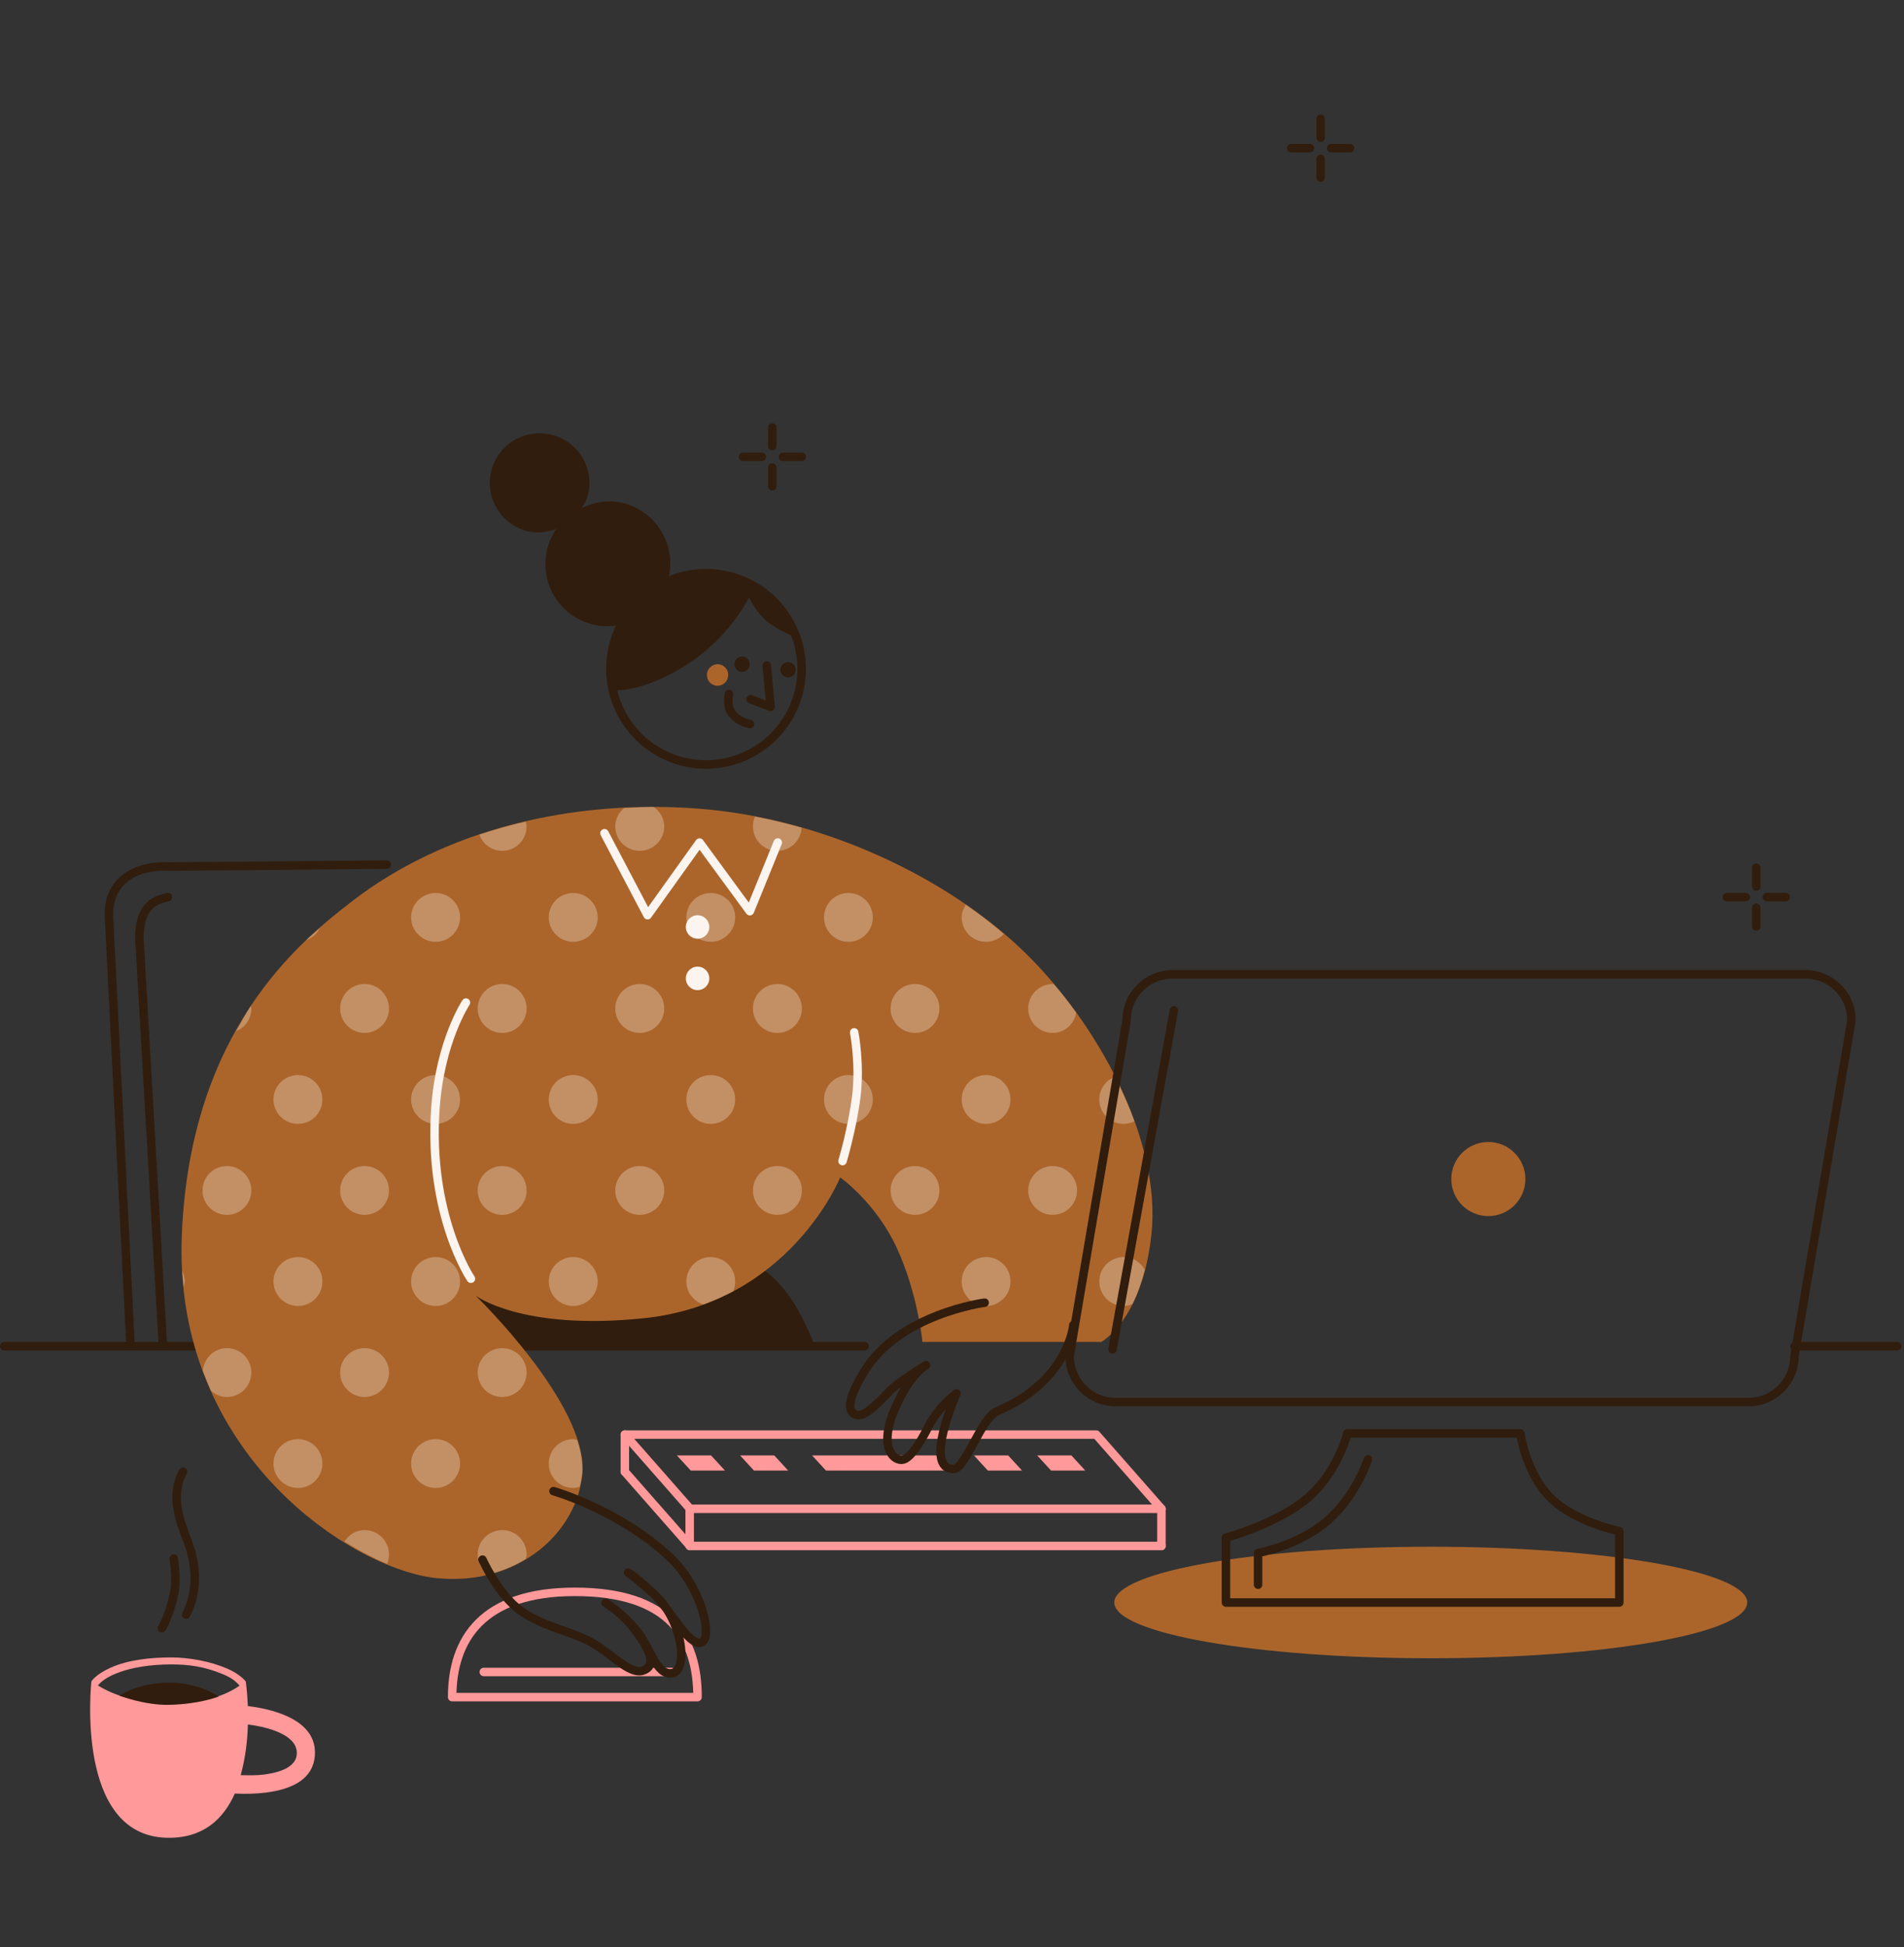 <svg width="489" height="500" viewBox="0 0 489 500" fill="none" xmlns="http://www.w3.org/2000/svg">
<rect x="0" y="0" width="489" height="500" fill="#333333" stroke="none"/>
<g clip-path="url(#clip0_73_6375)">
<path d="M339.166 30.513V35.341" stroke="#311D0D" stroke-width="2.18" stroke-linecap="round" stroke-linejoin="round"/>
<path d="M339.166 40.779V45.606" stroke="#311D0D" stroke-width="2.18" stroke-linecap="round" stroke-linejoin="round"/>
<path d="M331.614 38.054H336.441" stroke="#311D0D" stroke-width="2.18" stroke-linecap="round" stroke-linejoin="round"/>
<path d="M341.879 38.054H346.707" stroke="#311D0D" stroke-width="2.18" stroke-linecap="round" stroke-linejoin="round"/>
<path d="M198.347 109.771V114.599" stroke="#311D0D" stroke-width="2.18" stroke-linecap="round" stroke-linejoin="round"/>
<path d="M198.347 120.037V124.864" stroke="#311D0D" stroke-width="2.18" stroke-linecap="round" stroke-linejoin="round"/>
<path d="M190.806 117.312H195.634" stroke="#311D0D" stroke-width="2.18" stroke-linecap="round" stroke-linejoin="round"/>
<path d="M201.072 117.312H205.899" stroke="#311D0D" stroke-width="2.18" stroke-linecap="round" stroke-linejoin="round"/>
<path d="M451.062 222.823V227.651" stroke="#311D0D" stroke-width="2.18" stroke-linecap="round" stroke-linejoin="round"/>
<path d="M451.062 233.077V237.905" stroke="#311D0D" stroke-width="2.18" stroke-linecap="round" stroke-linejoin="round"/>
<path d="M443.51 230.364H448.338" stroke="#311D0D" stroke-width="2.18" stroke-linecap="round" stroke-linejoin="round"/>
<path d="M453.776 230.364H458.603" stroke="#311D0D" stroke-width="2.18" stroke-linecap="round" stroke-linejoin="round"/>
<path d="M460.892 345.682H487.242" stroke="#311D0D" stroke-width="2.18" stroke-linecap="round" stroke-linejoin="round"/>
<path d="M1.09 345.682H222.049" stroke="#311D0D" stroke-width="2.18" stroke-linecap="round" stroke-linejoin="round"/>
<path d="M286.182 411.493C286.182 403.581 322.569 397.173 367.456 397.173C412.343 397.173 448.73 403.581 448.73 411.493C448.73 419.404 412.343 425.812 367.456 425.812C322.569 425.812 286.182 419.404 286.182 411.493Z" fill="#AB652B"/>
<path d="M43.993 425.594C48.581 425.594 54.161 426.619 58.498 428.526C61.713 429.943 63.108 431.741 63.119 431.752C63.119 431.752 63.489 434.313 63.653 438.083C65.854 438.356 68.066 438.77 70.148 439.38C77.024 441.407 81.318 445.047 80.86 450.855C80.413 456.544 75.564 459.377 68.295 460.303C65.669 460.641 62.944 460.674 60.307 460.554C57.408 467.049 52.243 472.073 42.958 471.909C19.136 471.495 23.441 432.024 23.473 431.752C23.473 431.752 24.541 429.954 28.453 428.21C32.9 426.227 38.621 425.594 44.004 425.594H43.993ZM43.993 427.393C38.872 427.393 33.652 428.079 29.391 429.899C26.71 431.043 25.751 432.122 25.13 432.787C27.8 434.465 33.88 437.429 43.939 437.451C53.616 437.473 59.119 434.541 61.538 432.841C60.819 432.111 60.024 431.021 57.081 429.834C52.221 427.861 48.309 427.393 43.993 427.393ZM63.653 442.802C63.587 446.877 63.021 451.389 61.822 455.824C63.794 455.868 65.799 455.922 67.696 455.683C73.025 455.007 76 453.274 76.218 450.485C76.446 447.52 73.864 445.319 68.851 443.848C67.216 443.368 65.429 443.052 63.653 442.813V442.802Z" fill="#FF999A"/>
<path d="M56.155 435.631C56.155 435.631 51.251 432.09 43.503 432.068C35.602 432.046 30.666 435.391 30.666 435.391C30.666 435.391 37.019 437.92 43.503 437.767C51.371 437.593 56.155 435.631 56.155 435.631Z" fill="#311D0D"/>
<path d="M47.001 377.907C47.001 377.907 44.429 381.743 45.748 388.107C47.067 394.471 49.246 396.454 49.933 403.069C50.63 409.684 47.808 414.599 47.808 414.599" stroke="#311D0D" stroke-width="2.18" stroke-linecap="round" stroke-linejoin="round"/>
<path d="M44.615 400.203C44.615 400.203 45.454 405.575 44.789 408.812C43.514 415.056 41.574 418.108 41.574 418.108" stroke="#311D0D" stroke-width="2.18" stroke-linecap="round" stroke-linejoin="round"/>
<path d="M160.478 368.371H281.539L298.289 387.431H177.227L160.478 368.371Z" stroke="#FF999A" stroke-width="2.18" stroke-linecap="round" stroke-linejoin="round"/>
<path d="M298.289 396.977H177.227L160.478 377.917" stroke="#FF999A" stroke-width="2.18" stroke-linecap="round" stroke-linejoin="round"/>
<path d="M160.478 368.371V377.906" stroke="#FF999A" stroke-width="2.18" stroke-linecap="round" stroke-linejoin="round"/>
<path d="M177.129 387.442V396.977" stroke="#FF999A" stroke-width="2.18" stroke-linecap="round" stroke-linejoin="round"/>
<path d="M298.289 387.442V396.977" stroke="#FF999A" stroke-width="2.18" stroke-linecap="round" stroke-linejoin="round"/>
<path d="M173.838 373.722H182.622L186.196 377.612H177.413L173.838 373.722Z" fill="#FF999A"/>
<path d="M190.065 373.722H198.848L202.423 377.612H193.639L190.065 373.722Z" fill="#FF999A"/>
<path d="M250.132 373.722H258.916L262.49 377.612H253.707L250.132 373.722Z" fill="#FF999A"/>
<path d="M266.37 373.722H275.153L278.728 377.612H269.944L266.37 373.722Z" fill="#FF999A"/>
<path d="M208.558 373.722H240.444L244.019 377.612H212.132L208.558 373.722Z" fill="#FF999A"/>
<path d="M147.641 408.758C123.96 408.758 116.125 420.876 116.125 435.794H179.146C179.146 420.876 172.182 408.758 147.63 408.758H147.641Z" stroke="#FF999A" stroke-width="2.18" stroke-linecap="round" stroke-linejoin="round"/>
<path d="M124.243 429.333H172.422" stroke="#FF999A" stroke-width="2.18" stroke-linecap="round" stroke-linejoin="round"/>
<path d="M33.532 345.682L27.952 234.668C28.072 225.7 35.428 222.016 43.699 222.518L99.321 222.016" stroke="#311D0D" stroke-width="2.18" stroke-linecap="round" stroke-linejoin="round"/>
<path d="M41.847 345.671L35.788 240.717C35.919 233.099 39.123 231.181 43.176 230.364" stroke="#311D0D" stroke-width="2.18" stroke-linecap="round" stroke-linejoin="round"/>
<path d="M127.959 322.427C109.88 333.412 109.924 345.682 109.924 345.682H209.201C209.201 345.682 204.449 331.33 195.742 325.86C177.685 314.515 140.895 314.548 127.959 322.416V322.427Z" fill="#311D0D"/>
<path d="M215.783 302.354C215.783 302.354 202.804 334.589 165.404 338.49C134.029 341.77 122.14 332.682 122.14 332.682C122.14 332.682 150.899 360.503 149.569 378.212C148.447 393.032 133.55 407.341 112.18 405.238C90.81 403.124 44.408 373.602 46.696 317.12C48.832 264.452 77.035 241.785 90.287 231.53C114.359 212.895 147.107 205.18 179.385 207.643C211.795 210.116 243.343 225.558 262.479 243.877C282.019 262.577 298.289 292.884 295.728 316.869C293.352 339.133 282.803 344.582 282.803 344.582H236.914C236.914 344.582 235.715 332.093 230.31 320.422C224.904 308.75 215.794 302.343 215.794 302.343L215.783 302.354Z" fill="#AB652B"/>
<path opacity="0.3" d="M167.256 207.207C164.913 207.207 162.603 207.403 160.271 207.512C158.93 208.656 158.026 210.302 158.026 212.209C158.026 215.674 160.827 218.475 164.292 218.475C167.757 218.475 170.591 215.674 170.591 212.209C170.591 210.127 169.501 208.373 167.932 207.239C167.703 207.239 167.474 207.207 167.256 207.207ZM193.89 209.691C193.552 210.454 193.378 211.315 193.378 212.209C193.378 215.674 196.178 218.475 199.644 218.475C202.989 218.475 205.692 215.849 205.877 212.547C201.932 211.413 197.944 210.465 193.89 209.691ZM135.01 210.988C130.978 211.925 127.011 213.026 123.121 214.323C124.004 216.742 126.259 218.475 128.973 218.475C132.438 218.475 135.239 215.674 135.239 212.209C135.239 211.773 135.087 211.391 134.999 210.977L135.01 210.988ZM111.886 229.307C108.42 229.307 105.587 232.108 105.587 235.573C105.587 239.039 108.42 241.839 111.886 241.839C115.351 241.839 118.152 239.039 118.152 235.573C118.152 232.108 115.351 229.307 111.886 229.307ZM147.205 229.307C143.739 229.307 140.939 232.108 140.939 235.573C140.939 239.039 143.739 241.839 147.205 241.839C150.67 241.839 153.503 239.039 153.503 235.573C153.503 232.108 150.67 229.307 147.205 229.307ZM182.546 229.307C179.08 229.307 176.279 232.108 176.279 235.573C176.279 239.039 179.08 241.839 182.546 241.839C186.011 241.839 188.812 239.039 188.812 235.573C188.812 232.108 186.011 229.307 182.546 229.307ZM217.897 229.307C214.432 229.307 211.631 232.108 211.631 235.573C211.631 239.039 214.432 241.839 217.897 241.839C221.363 241.839 224.163 239.039 224.163 235.573C224.163 232.108 221.363 229.307 217.897 229.307ZM248.04 232.304C247.43 233.274 246.983 234.342 246.983 235.573C246.983 239.039 249.784 241.839 253.249 241.839C255.058 241.839 256.671 241.055 257.815 239.834C254.764 237.241 251.538 234.712 248.04 232.304ZM82.124 238.33C80.969 239.344 79.825 240.27 78.615 241.425C80.163 240.88 81.405 239.78 82.124 238.33ZM93.632 252.672C90.167 252.672 87.366 255.505 87.366 258.97C87.366 262.436 90.167 265.236 93.632 265.236C97.097 265.236 99.898 262.436 99.898 258.97C99.898 255.505 97.097 252.672 93.632 252.672ZM128.984 252.672C125.518 252.672 122.685 255.505 122.685 258.97C122.685 262.436 125.518 265.236 128.984 265.236C132.449 265.236 135.25 262.436 135.25 258.97C135.25 255.505 132.449 252.672 128.984 252.672ZM164.292 252.672C160.827 252.672 158.026 255.505 158.026 258.97C158.026 262.436 160.827 265.236 164.292 265.236C167.757 265.236 170.591 262.436 170.591 258.97C170.591 255.505 167.757 252.672 164.292 252.672ZM199.644 252.672C196.178 252.672 193.378 255.505 193.378 258.97C193.378 262.436 196.178 265.236 199.644 265.236C203.109 265.236 205.943 262.436 205.943 258.97C205.943 255.505 203.109 252.672 199.644 252.672ZM234.996 252.672C231.53 252.672 228.73 255.505 228.73 258.97C228.73 262.436 231.53 265.236 234.996 265.236C238.461 265.236 241.262 262.436 241.262 258.97C241.262 255.505 238.461 252.672 234.996 252.672ZM270.347 252.672C266.882 252.672 264.081 255.505 264.081 258.97C264.081 262.436 266.882 265.236 270.347 265.236C273.442 265.236 275.894 262.97 276.406 260.027C274.587 257.499 272.658 255.08 270.685 252.737C270.565 252.737 270.467 252.672 270.347 252.672ZM64.416 258.284C63.108 260.245 61.942 262.556 60.7 264.757C62.966 263.82 64.546 261.575 64.546 258.97C64.546 258.731 64.438 258.524 64.416 258.295V258.284ZM76.534 276.058C73.068 276.058 70.235 278.858 70.235 282.324C70.235 285.789 73.068 288.59 76.534 288.59C79.999 288.59 82.8 285.789 82.8 282.324C82.8 278.858 79.999 276.058 76.534 276.058ZM111.886 276.058C108.42 276.058 105.587 278.858 105.587 282.324C105.587 285.789 108.42 288.59 111.886 288.59C115.351 288.59 118.152 285.789 118.152 282.324C118.152 278.858 115.351 276.058 111.886 276.058ZM147.205 276.058C143.739 276.058 140.939 278.858 140.939 282.324C140.939 285.789 143.739 288.59 147.205 288.59C150.67 288.59 153.503 285.789 153.503 282.324C153.503 278.858 150.67 276.058 147.205 276.058ZM182.546 276.058C179.08 276.058 176.279 278.858 176.279 282.324C176.279 285.789 179.08 288.59 182.546 288.59C186.011 288.59 188.812 285.789 188.812 282.324C188.812 278.858 186.011 276.058 182.546 276.058ZM217.897 276.058C214.432 276.058 211.631 278.858 211.631 282.324C211.631 285.789 214.432 288.59 217.897 288.59C221.363 288.59 224.163 285.789 224.163 282.324C224.163 278.858 221.363 276.058 217.897 276.058ZM253.249 276.058C249.784 276.058 246.983 278.858 246.983 282.324C246.983 285.789 249.784 288.59 253.249 288.59C256.715 288.59 259.515 285.789 259.515 282.324C259.515 278.858 256.715 276.058 253.249 276.058ZM286.345 276.505C284.002 277.409 282.324 279.654 282.324 282.324C282.324 285.789 285.125 288.59 288.59 288.59C289.593 288.59 290.508 288.328 291.347 287.914C289.963 284.078 288.23 280.264 286.345 276.505ZM58.28 299.422C54.815 299.422 52.014 302.223 52.014 305.688C52.014 309.154 54.815 311.954 58.28 311.954C61.746 311.954 64.546 309.154 64.546 305.688C64.546 302.223 61.746 299.422 58.28 299.422ZM93.632 299.422C90.167 299.422 87.366 302.223 87.366 305.688C87.366 309.154 90.167 311.954 93.632 311.954C97.097 311.954 99.898 309.154 99.898 305.688C99.898 302.223 97.097 299.422 93.632 299.422ZM128.984 299.422C125.518 299.422 122.685 302.223 122.685 305.688C122.685 309.154 125.518 311.954 128.984 311.954C132.449 311.954 135.25 309.154 135.25 305.688C135.25 302.223 132.449 299.422 128.984 299.422ZM164.292 299.422C160.827 299.422 158.026 302.223 158.026 305.688C158.026 309.154 160.827 311.954 164.292 311.954C167.757 311.954 170.591 309.154 170.591 305.688C170.591 302.223 167.757 299.422 164.292 299.422ZM199.644 299.422C196.178 299.422 193.378 302.223 193.378 305.688C193.378 309.154 196.178 311.954 199.644 311.954C203.109 311.954 205.943 309.154 205.943 305.688C205.943 302.223 203.109 299.422 199.644 299.422ZM234.996 299.422C231.53 299.422 228.73 302.223 228.73 305.688C228.73 309.154 231.53 311.954 234.996 311.954C238.461 311.954 241.262 309.154 241.262 305.688C241.262 302.223 238.461 299.422 234.996 299.422ZM270.347 299.422C266.882 299.422 264.081 302.223 264.081 305.688C264.081 309.154 266.882 311.954 270.347 311.954C273.813 311.954 276.614 309.154 276.614 305.688C276.614 302.223 273.813 299.422 270.347 299.422ZM76.534 322.787C73.068 322.787 70.235 325.587 70.235 329.053C70.235 332.518 73.068 335.352 76.534 335.352C79.999 335.352 82.8 332.518 82.8 329.053C82.8 325.587 79.999 322.787 76.534 322.787ZM111.886 322.787C108.42 322.787 105.587 325.587 105.587 329.053C105.587 332.518 108.42 335.352 111.886 335.352C115.351 335.352 118.152 332.518 118.152 329.053C118.152 325.587 115.351 322.787 111.886 322.787ZM147.205 322.787C143.739 322.787 140.939 325.587 140.939 329.053C140.939 332.518 143.739 335.352 147.205 335.352C150.67 335.352 153.503 332.518 153.503 329.053C153.503 325.587 150.67 322.787 147.205 322.787ZM182.546 322.787C179.08 322.787 176.279 325.587 176.279 329.053C176.279 331.843 178.121 334.12 180.638 334.948C183.363 333.957 185.935 332.834 188.299 331.581C188.637 330.807 188.812 329.957 188.812 329.064C188.812 325.598 186.011 322.798 182.546 322.798V322.787ZM253.249 322.787C249.784 322.787 246.983 325.587 246.983 329.053C246.983 332.518 249.784 335.352 253.249 335.352C256.715 335.352 259.515 332.518 259.515 329.053C259.515 325.587 256.715 322.787 253.249 322.787ZM288.601 322.787C285.135 322.787 282.335 325.587 282.335 329.053C282.335 332.518 285.135 335.352 288.601 335.352C289.396 335.352 290.148 335.144 290.846 334.872C292.023 332.518 293.102 329.576 294.017 326.089C292.949 324.149 290.977 322.787 288.601 322.787ZM46.805 326.328C46.882 327.745 47.045 329.107 47.176 330.48C47.285 330.012 47.448 329.554 47.448 329.053C47.448 328.072 47.197 327.157 46.805 326.328ZM58.28 346.184C54.978 346.184 52.352 348.766 52.112 352.003C52.766 353.747 53.442 355.447 54.194 357.114C55.294 358.084 56.7 358.716 58.28 358.716C61.746 358.716 64.546 355.915 64.546 352.45C64.546 348.984 61.746 346.184 58.28 346.184ZM93.632 346.184C90.167 346.184 87.366 348.984 87.366 352.45C87.366 355.915 90.167 358.716 93.632 358.716C97.097 358.716 99.898 355.915 99.898 352.45C99.898 348.984 97.097 346.184 93.632 346.184ZM128.984 346.184C125.518 346.184 122.685 348.984 122.685 352.45C122.685 355.915 125.518 358.716 128.984 358.716C132.449 358.716 135.25 355.915 135.25 352.45C135.25 348.984 132.449 346.184 128.984 346.184ZM76.534 369.548C73.068 369.548 70.235 372.349 70.235 375.814C70.235 379.28 73.068 382.08 76.534 382.08C79.999 382.08 82.8 379.28 82.8 375.814C82.8 372.349 79.999 369.548 76.534 369.548ZM111.886 369.548C108.42 369.548 105.587 372.349 105.587 375.814C105.587 379.28 108.42 382.08 111.886 382.08C115.351 382.08 118.152 379.28 118.152 375.814C118.152 372.349 115.351 369.548 111.886 369.548ZM147.205 369.548C143.739 369.548 140.939 372.349 140.939 375.814C140.939 379.28 143.739 382.08 147.205 382.08C147.793 382.08 148.327 381.895 148.872 381.743C149.134 380.577 149.46 379.41 149.548 378.234C149.744 375.596 149.155 372.708 148.218 369.755C147.869 369.701 147.553 369.548 147.194 369.548H147.205ZM93.632 392.902C91.42 392.902 89.567 394.111 88.456 395.833C92.248 398.176 95.888 400.105 99.419 401.554C99.724 400.813 99.898 400.018 99.898 399.168C99.898 395.702 97.097 392.902 93.632 392.902ZM128.984 392.902C125.518 392.902 122.685 395.702 122.685 399.168C122.685 401.315 123.829 403.135 125.475 404.279C129.006 403.407 132.188 402.023 135.043 400.29C135.108 399.92 135.25 399.56 135.25 399.168C135.25 395.702 132.449 392.902 128.984 392.902Z" fill="#FBF4EF"/>
<path d="M199.753 216.339L192.582 233.982L179.658 216.35L166.319 235.007L155.247 213.963" stroke="#FBF4EF" stroke-width="2.18" stroke-linecap="round" stroke-linejoin="round"/>
<path d="M176.138 238.036C176.138 236.369 177.489 235.018 179.156 235.018C180.824 235.018 182.175 236.369 182.175 238.036C182.175 239.704 180.824 241.055 179.156 241.055C177.489 241.055 176.138 239.704 176.138 238.036Z" fill="#FBF4EF"/>
<path d="M176.138 251.233C176.138 249.566 177.489 248.214 179.156 248.214C180.824 248.214 182.175 249.566 182.175 251.233C182.175 252.9 180.824 254.252 179.156 254.252C177.489 254.252 176.138 252.9 176.138 251.233Z" fill="#FBF4EF"/>
<path d="M119.667 257.445C119.667 257.445 113.008 267.438 111.82 284.678C109.935 312.118 120.942 328.355 120.942 328.355" stroke="#FBF4EF" stroke-width="2.18" stroke-linecap="round" stroke-linejoin="round"/>
<path d="M219.379 265.095C219.379 265.095 220.97 273.322 219.913 281.626C218.856 289.941 216.383 298.147 216.383 298.147" stroke="#FBF4EF" stroke-width="2.18" stroke-linecap="round" stroke-linejoin="round"/>
<path d="M204.221 180.628C209.125 167.986 202.848 153.754 190.206 148.85C177.565 143.946 163.333 150.223 158.429 162.865C153.525 175.506 159.802 189.738 172.443 194.642C185.085 199.546 199.317 193.269 204.221 180.628Z" stroke="#311D0D" stroke-width="2.18" stroke-linecap="round" stroke-linejoin="round"/>
<path d="M186.959 173.958C187.308 172.465 186.403 170.983 184.932 170.635C183.461 170.286 181.979 171.212 181.63 172.694C181.281 174.187 182.186 175.669 183.657 176.018C185.128 176.367 186.61 175.44 186.959 173.958Z" fill="#AB652B"/>
<path d="M192.255 171.604C192.833 170.689 192.56 169.468 191.634 168.891C190.719 168.313 189.498 168.586 188.921 169.512C188.343 170.427 188.616 171.648 189.542 172.226C190.457 172.803 191.678 172.531 192.255 171.604Z" fill="#311D0D"/>
<path d="M204.057 173.032C204.635 172.106 204.362 170.896 203.436 170.318C202.521 169.741 201.3 170.013 200.723 170.94C200.145 171.855 200.418 173.075 201.344 173.653C202.259 174.231 203.48 173.958 204.057 173.032Z" fill="#311D0D"/>
<path d="M187.21 178.187C187.21 178.187 186.578 181.02 187.744 182.818C189.476 185.477 192.615 185.935 192.615 185.935" stroke="#311D0D" stroke-width="2.18" stroke-linecap="round" stroke-linejoin="round"/>
<path d="M196.93 170.885L197.911 181.51L192.757 179.527" stroke="#311D0D" stroke-width="2.18" stroke-linecap="round" stroke-linejoin="round"/>
<path d="M136.503 111.439C131.588 112.234 127.393 115.863 126.151 121.007C124.505 127.861 128.722 134.781 135.588 136.438C138.138 137.048 140.623 136.634 142.911 135.795C141.854 137.353 140.993 139.108 140.524 141.036C138.454 149.656 143.685 158.309 152.305 160.38C154.724 160.957 157.132 160.903 159.421 160.412C156.021 168.596 157.416 177.238 157.416 177.238C157.416 177.238 165.229 178.088 177.097 170.187C185.619 164.51 190.261 157.372 192.386 153.427C193.432 155.476 194.892 157.83 196.952 159.551C199.557 161.731 204.341 163.671 204.341 163.671C204.341 163.671 203.077 159.595 200.527 156.38C198.946 154.386 194.718 148.883 187.046 147.183C180.017 145.624 174.972 147.106 173.054 147.76C172.531 147.935 172.182 148.24 171.692 148.447C173.74 139.838 168.488 131.207 159.879 129.136C156.206 128.254 152.599 128.94 149.428 130.433C150.06 129.365 150.725 128.275 151.03 126.989C152.675 120.135 148.458 113.28 141.592 111.635C139.881 111.221 138.16 111.166 136.514 111.428L136.503 111.439Z" fill="#311D0D"/>
<path d="M123.917 400.486C123.917 400.486 127.905 409.368 133.55 413.476C139.195 417.585 145.941 418.674 151.226 421.366C156.511 424.047 161.568 430.128 165.088 428.983C168.608 427.828 167.202 424.025 163.072 418.5C159.77 414.075 155.52 411.58 155.52 411.58C155.52 411.58 159.192 413.65 163.17 418.304C167.147 422.957 168.433 430.302 172.629 429.648C176.824 428.994 175.429 415.852 167.801 409.182C160.62 402.916 161.317 403.854 161.317 403.854C161.317 403.854 163.148 404.758 167.812 409.172C172.095 413.225 176.813 422.652 180.028 421.802C183.243 420.963 180.344 407.591 171.953 399.778C158.974 387.671 142.148 382.897 142.148 382.897" stroke="#311D0D" stroke-width="2.18" stroke-linecap="round" stroke-linejoin="round"/>
<path d="M252.889 334.501C252.889 334.501 230.833 337.378 221.864 352.319C217.145 360.176 217.723 362.944 220.327 363.38C222.365 363.729 226.365 359.402 228.719 356.983C230.865 354.771 237.829 350.554 237.829 350.554C237.829 350.554 233.448 352.853 229.536 362.454C225.624 372.055 229.754 375.357 231.977 374.79C233.862 374.31 236.336 370.529 238.439 366.333C241 361.201 245.653 357.8 245.653 357.8C245.653 357.8 236.924 377.373 244.967 377.198C247.975 377.133 251.974 364.132 256.072 362.388C274.51 354.564 275.665 340.234 275.665 340.234" stroke="#311D0D" stroke-width="2.18" stroke-linecap="round" stroke-linejoin="round"/>
<path d="M289.342 261.989C289.342 255.472 294.627 250.187 301.144 250.187H463.703C470.22 250.187 475.505 255.472 475.505 261.989L460.87 348.221C460.87 354.738 455.584 360.024 449.068 360.024H286.508C279.992 360.024 274.706 354.738 274.706 348.221L289.342 261.989Z" stroke="#311D0D" stroke-width="2.18" stroke-linecap="round" stroke-linejoin="round"/>
<path d="M301.492 259.45L285.724 346.511" stroke="#311D0D" stroke-width="2.18" stroke-linecap="round" stroke-linejoin="round"/>
<path d="M372.73 302.757C372.73 297.504 376.991 293.243 382.244 293.243C387.496 293.243 391.757 297.504 391.757 302.757C391.757 308.009 387.496 312.27 382.244 312.27C376.991 312.27 372.73 308.009 372.73 302.757Z" fill="#AB652B"/>
<path d="M346.031 368.066C346.031 368.066 343.634 377.95 335.842 384.641C328.05 391.333 314.853 394.831 314.853 394.831V411.504H415.885V393.163C415.885 393.163 404.606 390.918 398.252 384.641C391.899 378.364 390.471 368.066 390.471 368.066H346.02H346.031Z" stroke="#311D0D" stroke-width="2.18" stroke-linecap="round" stroke-linejoin="round"/>
<path d="M351.327 374.725C351.327 374.725 348.45 383.802 341.116 390.33C333.782 396.869 323.102 398.765 323.102 398.765V406.927" stroke="#311D0D" stroke-width="2.18" stroke-linecap="round" stroke-linejoin="round"/>
</g>
<defs>
<clipPath id="clip0_73_6375">
<rect width="488.332" height="499.088" fill="white"/>
</clipPath>
</defs>
</svg>
